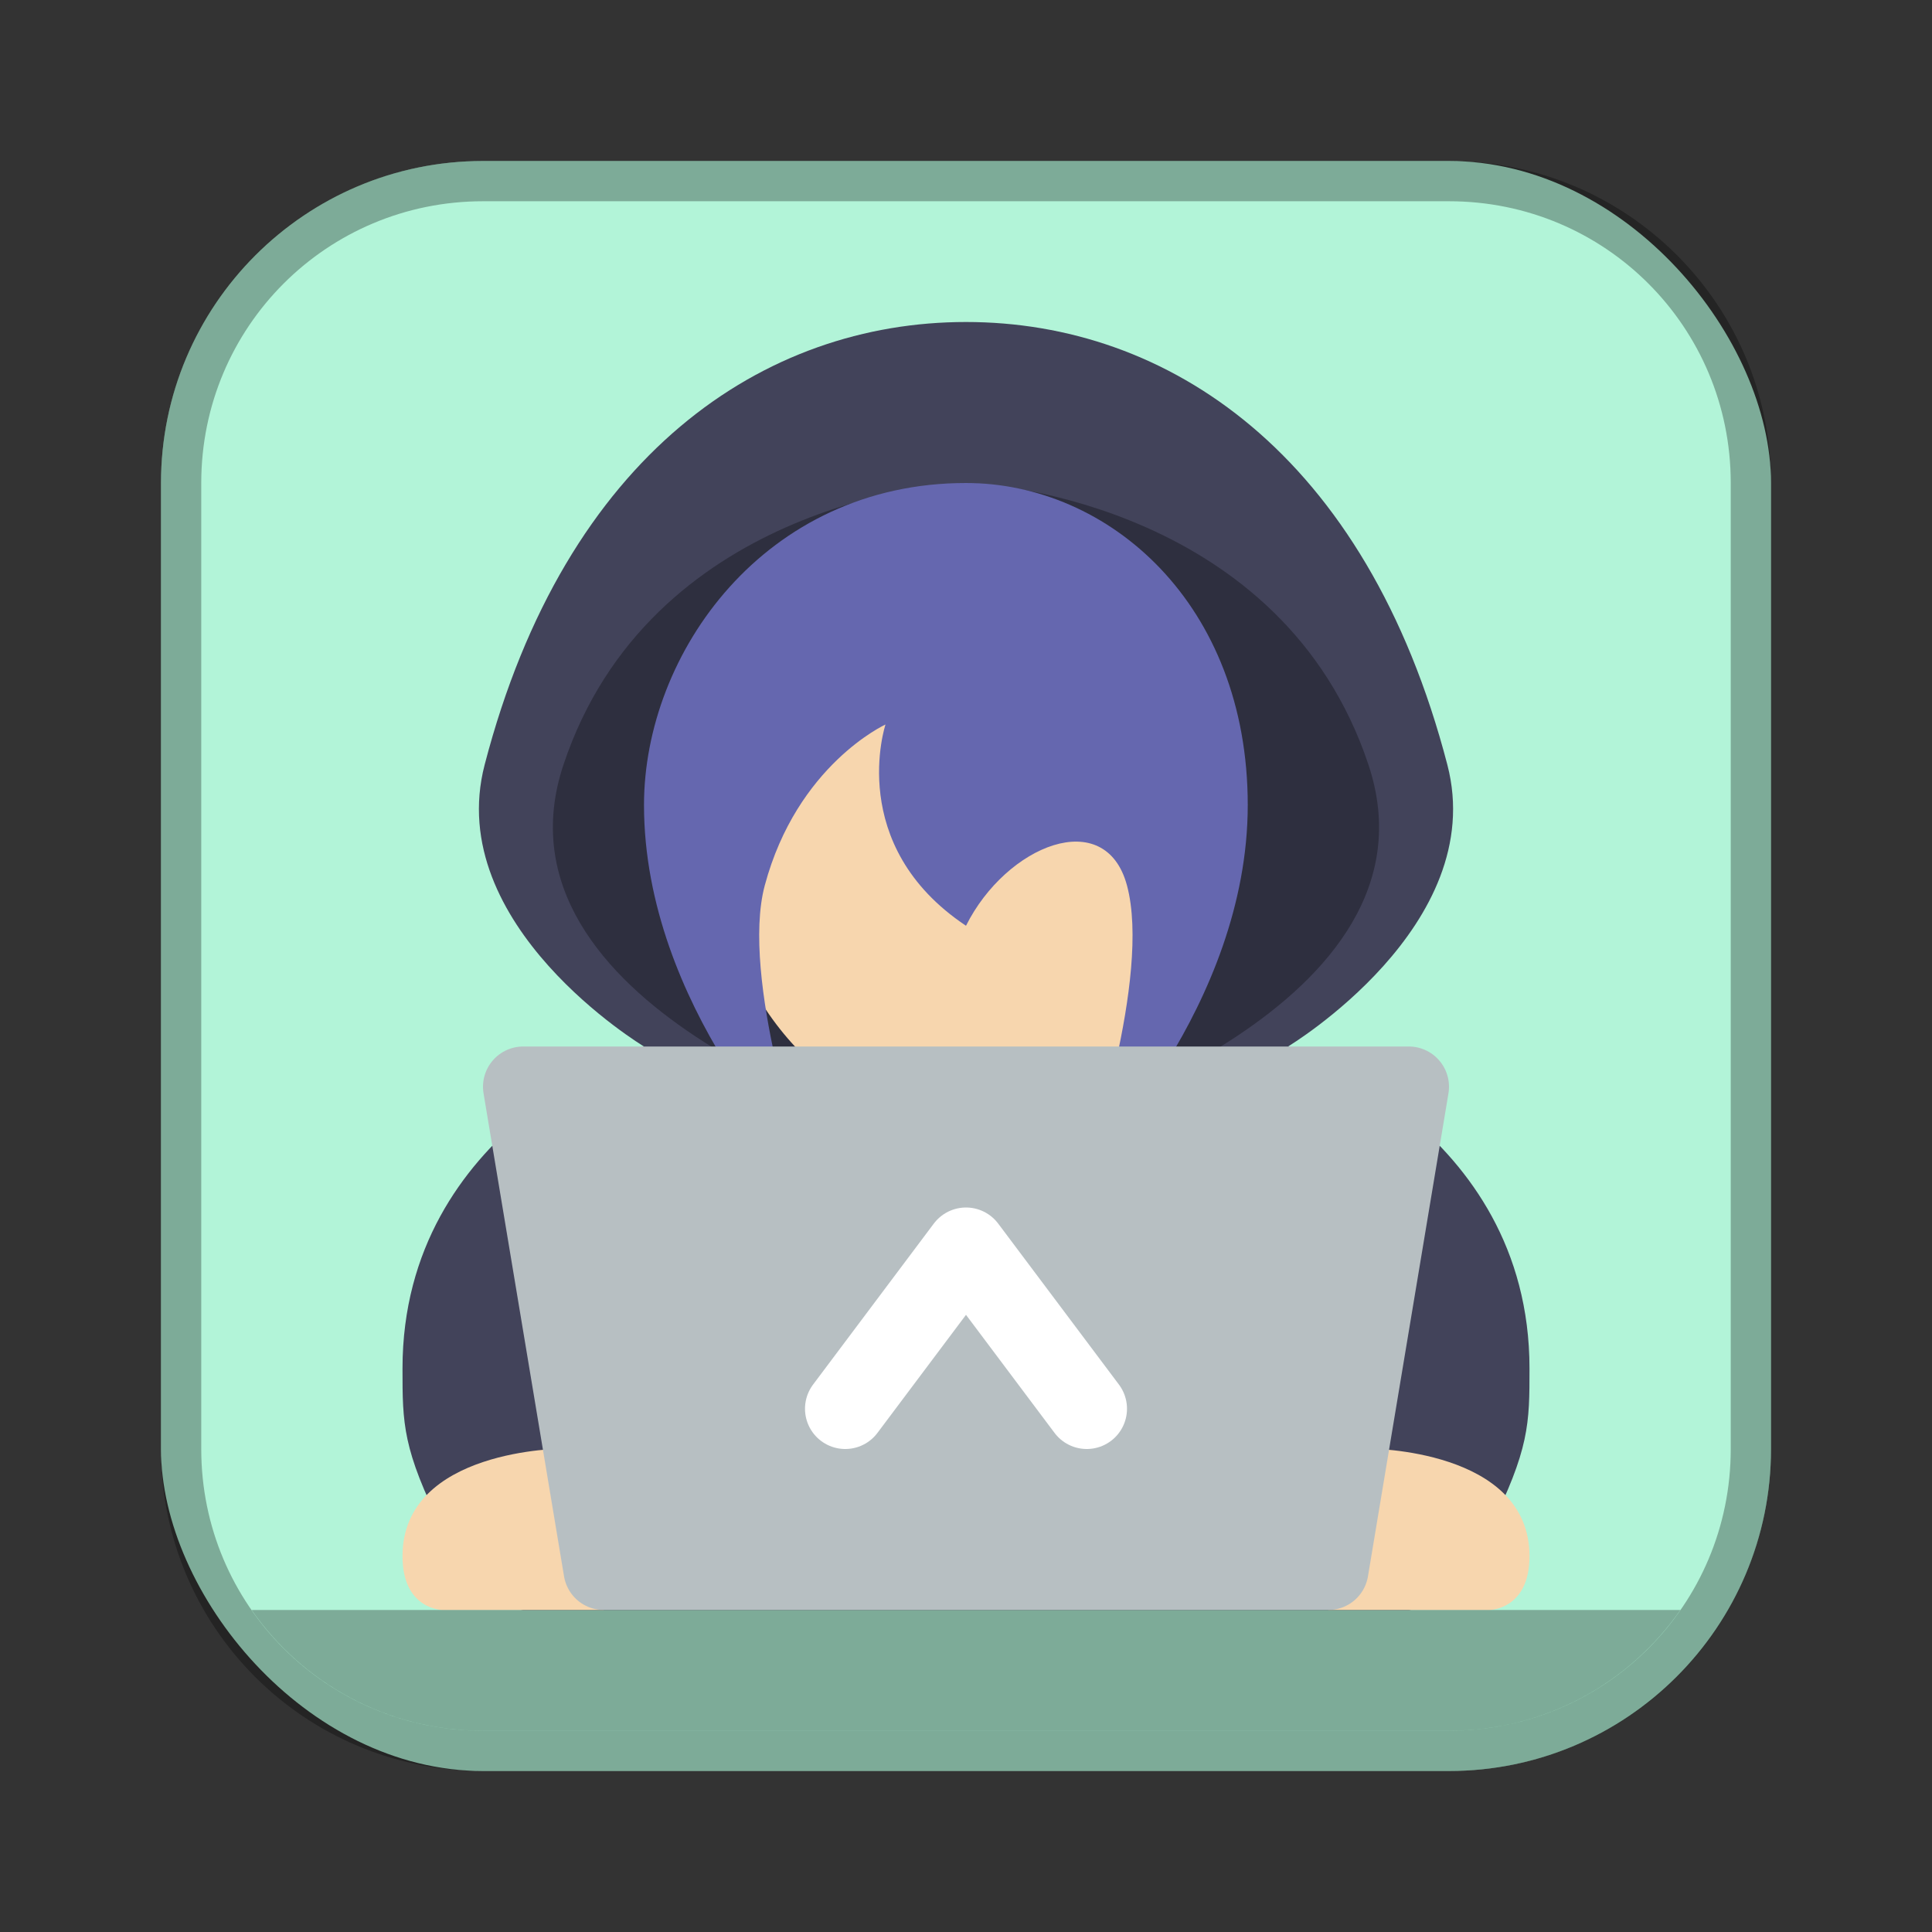 <?xml version="1.0" encoding="UTF-8"?>
<!-- Created with Inkscape (http://www.inkscape.org/) -->
<svg id="SVGRoot" width="48px" height="48px" version="1.1" viewBox="0 0 48 48" xmlns="http://www.w3.org/2000/svg" xmlns:cc="http://creativecommons.org/ns#" xmlns:dc="http://purl.org/dc/elements/1.1/" xmlns:rdf="http://www.w3.org/1999/02/22-rdf-syntax-ns#" xmlns:xlink="http://www.w3.org/1999/xlink">
 <rect x="0" y="0" width="48" height="48" fill="#333333" stroke="none"/>
 <defs id="defs815">
  <style id="style819">.cls-1{fill:none;stroke:#fff;stroke-linecap:round;stroke-linejoin:round;}</style>
  <style id="style819-6">.cls-1{fill:none;stroke:#fff;stroke-linecap:round;stroke-linejoin:round;}</style>
  <style id="current-color-scheme" type="text/css">.ColorScheme-Text {
        color:#31363b;
      }
      .ColorScheme-Accent {
        color:#3daee9;
      }</style>
  <style id="style819-9">.cls-1{fill:none;stroke:#fff;stroke-linecap:round;stroke-linejoin:round;}</style>
  <style id="style819-6-6">.cls-1{fill:none;stroke:#fff;stroke-linecap:round;stroke-linejoin:round;}</style>
  <style id="current-color-scheme-9" type="text/css">.ColorScheme-Text {
        color:#31363b;
      }
      .ColorScheme-Accent {
        color:#3daee9;
      }</style>
  <style id="style819-0">.cls-1{fill:none;stroke:#fff;stroke-linecap:round;stroke-linejoin:round;}</style>
  <style id="style2">.a{fill:none;stroke:#b1b5bd;stroke-linecap:round;stroke-linejoin:round;isolation:isolate;opacity:0.63;}</style>
  <style id="style819-5">.cls-1{fill:none;stroke:#fff;stroke-linecap:round;stroke-linejoin:round;}</style>
  <style id="style819-2">.cls-1{fill:none;stroke:#fff;stroke-linecap:round;stroke-linejoin:round;}</style>
  <style id="style819-3">.cls-1{fill:none;stroke:#fff;stroke-linecap:round;stroke-linejoin:round;}</style>
  <style id="style819-36">.cls-1{fill:none;stroke:#fff;stroke-linecap:round;stroke-linejoin:round;}</style>
  <style id="style819-94">.cls-1{fill:none;stroke:#fff;stroke-linecap:round;stroke-linejoin:round;}</style>
  <style id="style819-4">.cls-1{fill:none;stroke:#fff;stroke-linecap:round;stroke-linejoin:round;}</style>
  <style id="style819-08">.cls-1{fill:none;stroke:#fff;stroke-linecap:round;stroke-linejoin:round;}</style>
  <style id="style819-9-7">.cls-1{fill:none;stroke:#fff;stroke-linecap:round;stroke-linejoin:round;}</style>
  <style id="style819-98">.cls-1{fill:none;stroke:#fff;stroke-linecap:round;stroke-linejoin:round;}</style>
  <style id="style819-0-8">.cls-1{fill:none;stroke:#fff;stroke-linecap:round;stroke-linejoin:round;}</style>
  <style id="style819-1">.cls-1{fill:none;stroke:#fff;stroke-linecap:round;stroke-linejoin:round;}</style>
  <style id="style819-7">.cls-1{fill:none;stroke:#fff;stroke-linecap:round;stroke-linejoin:round;}</style>
  <style id="style2-8">.a{fill:none;stroke:#b1b5bd;stroke-linecap:round;stroke-linejoin:round;isolation:isolate;opacity:0.63;}</style>
 </defs>
 <g id="layer1">
  <rect id="rect1373-5" x="4" y="4" width="40" height="40" ry="8" fill="#b2f4d8" fill-rule="evenodd" style="paint-order:stroke fill markers"/>
  <path id="rect817" d="m12 4c-4.432 0-8 3.568-8 8v24c0 4.432 3.568 8 8 8h24c4.432 0 8-3.568 8-8v-24c0-4.432-3.568-8-8-8h-24zm0 1h24c3.878 0 7 3.122 7 7v24c0 3.878-3.122 7-7 7h-24c-3.878 0-7-3.122-7-7v-24c0-3.878 3.122-7 7-7z" fill-rule="evenodd" opacity=".3" style="paint-order:stroke fill markers"/>
  <path id="path833" d="m24 8c-5 0-9.944 3.258-11.959 11-1.041 4 3.959 7 3.959 7s-6 2-6 8c0 1.374 0 2 1 4s2 2 2 2h22s1 0 2-2 1-2.626 1-4c0-6-6-8-6-8s5-3 3.959-7c-2.015-7.742-6.959-11-11.959-11z" fill="#42435a"/>
  <path id="path837" d="m23.939 12v0.004c-0.657 0.008-7.803 0.588-9.94 6.996-2 6 8.06 9 8.06 9l1.94 3 1.94-3s10.061-3 8.06-9c-2.136-6.408-9.283-6.988-9.94-6.996v-0.004s-0.054 0.002-0.061 2e-3c-0.006-3.8e-5 -0.061-2e-3 -0.061-2e-3z" opacity=".3"/>
  <rect id="rect841" x="18" y="15" width="12" height="13" ry="6" fill="#f7d6ae" fill-rule="evenodd" style="paint-order:stroke fill markers"/>
  <path id="path863" d="m24 12c-5 0-8 4.229-8 8 0 5 4 9 4 9s-1.61-4.723-1-7c0.804-3 3-4 3-4s-1 3 2 5c1-2 3.464-3 4-1 0.61 2.277-1 7-1 7s4-4 4-9-3.457-8-7-8z" fill="#6567af"/>
  <path id="path896" d="m10 38.663c0 1.337 1 1.337 1 1.337h4l-1-4.01s-4 0-4 2.673z" fill="#f7d6ae"/>
  <path id="path896-7" d="m38 38.663c0 1.337-1 1.337-1 1.337h-4l1-4.01s4 0 4 2.673z" fill="#f7d6ae"/>
  <path id="path835" d="m13 27 2 12h18l2-12z" fill="#b7bfc2" stroke="#b7bfc2" stroke-linecap="round" stroke-linejoin="round" stroke-width="2"/>
  <path id="path865" d="m21 35 3-4 3 4" fill="none" stroke="#fff" stroke-linecap="round" stroke-linejoin="round" stroke-width="2"/>
  <path id="rect1062" d="m6.252 40c1.262 1.815 3.361 3 5.748 3h24c2.388 0 4.486-1.185 5.748-3h-35.496z" fill-rule="evenodd" opacity=".3" style="paint-order:stroke fill markers"/>
 </g>
</svg>
